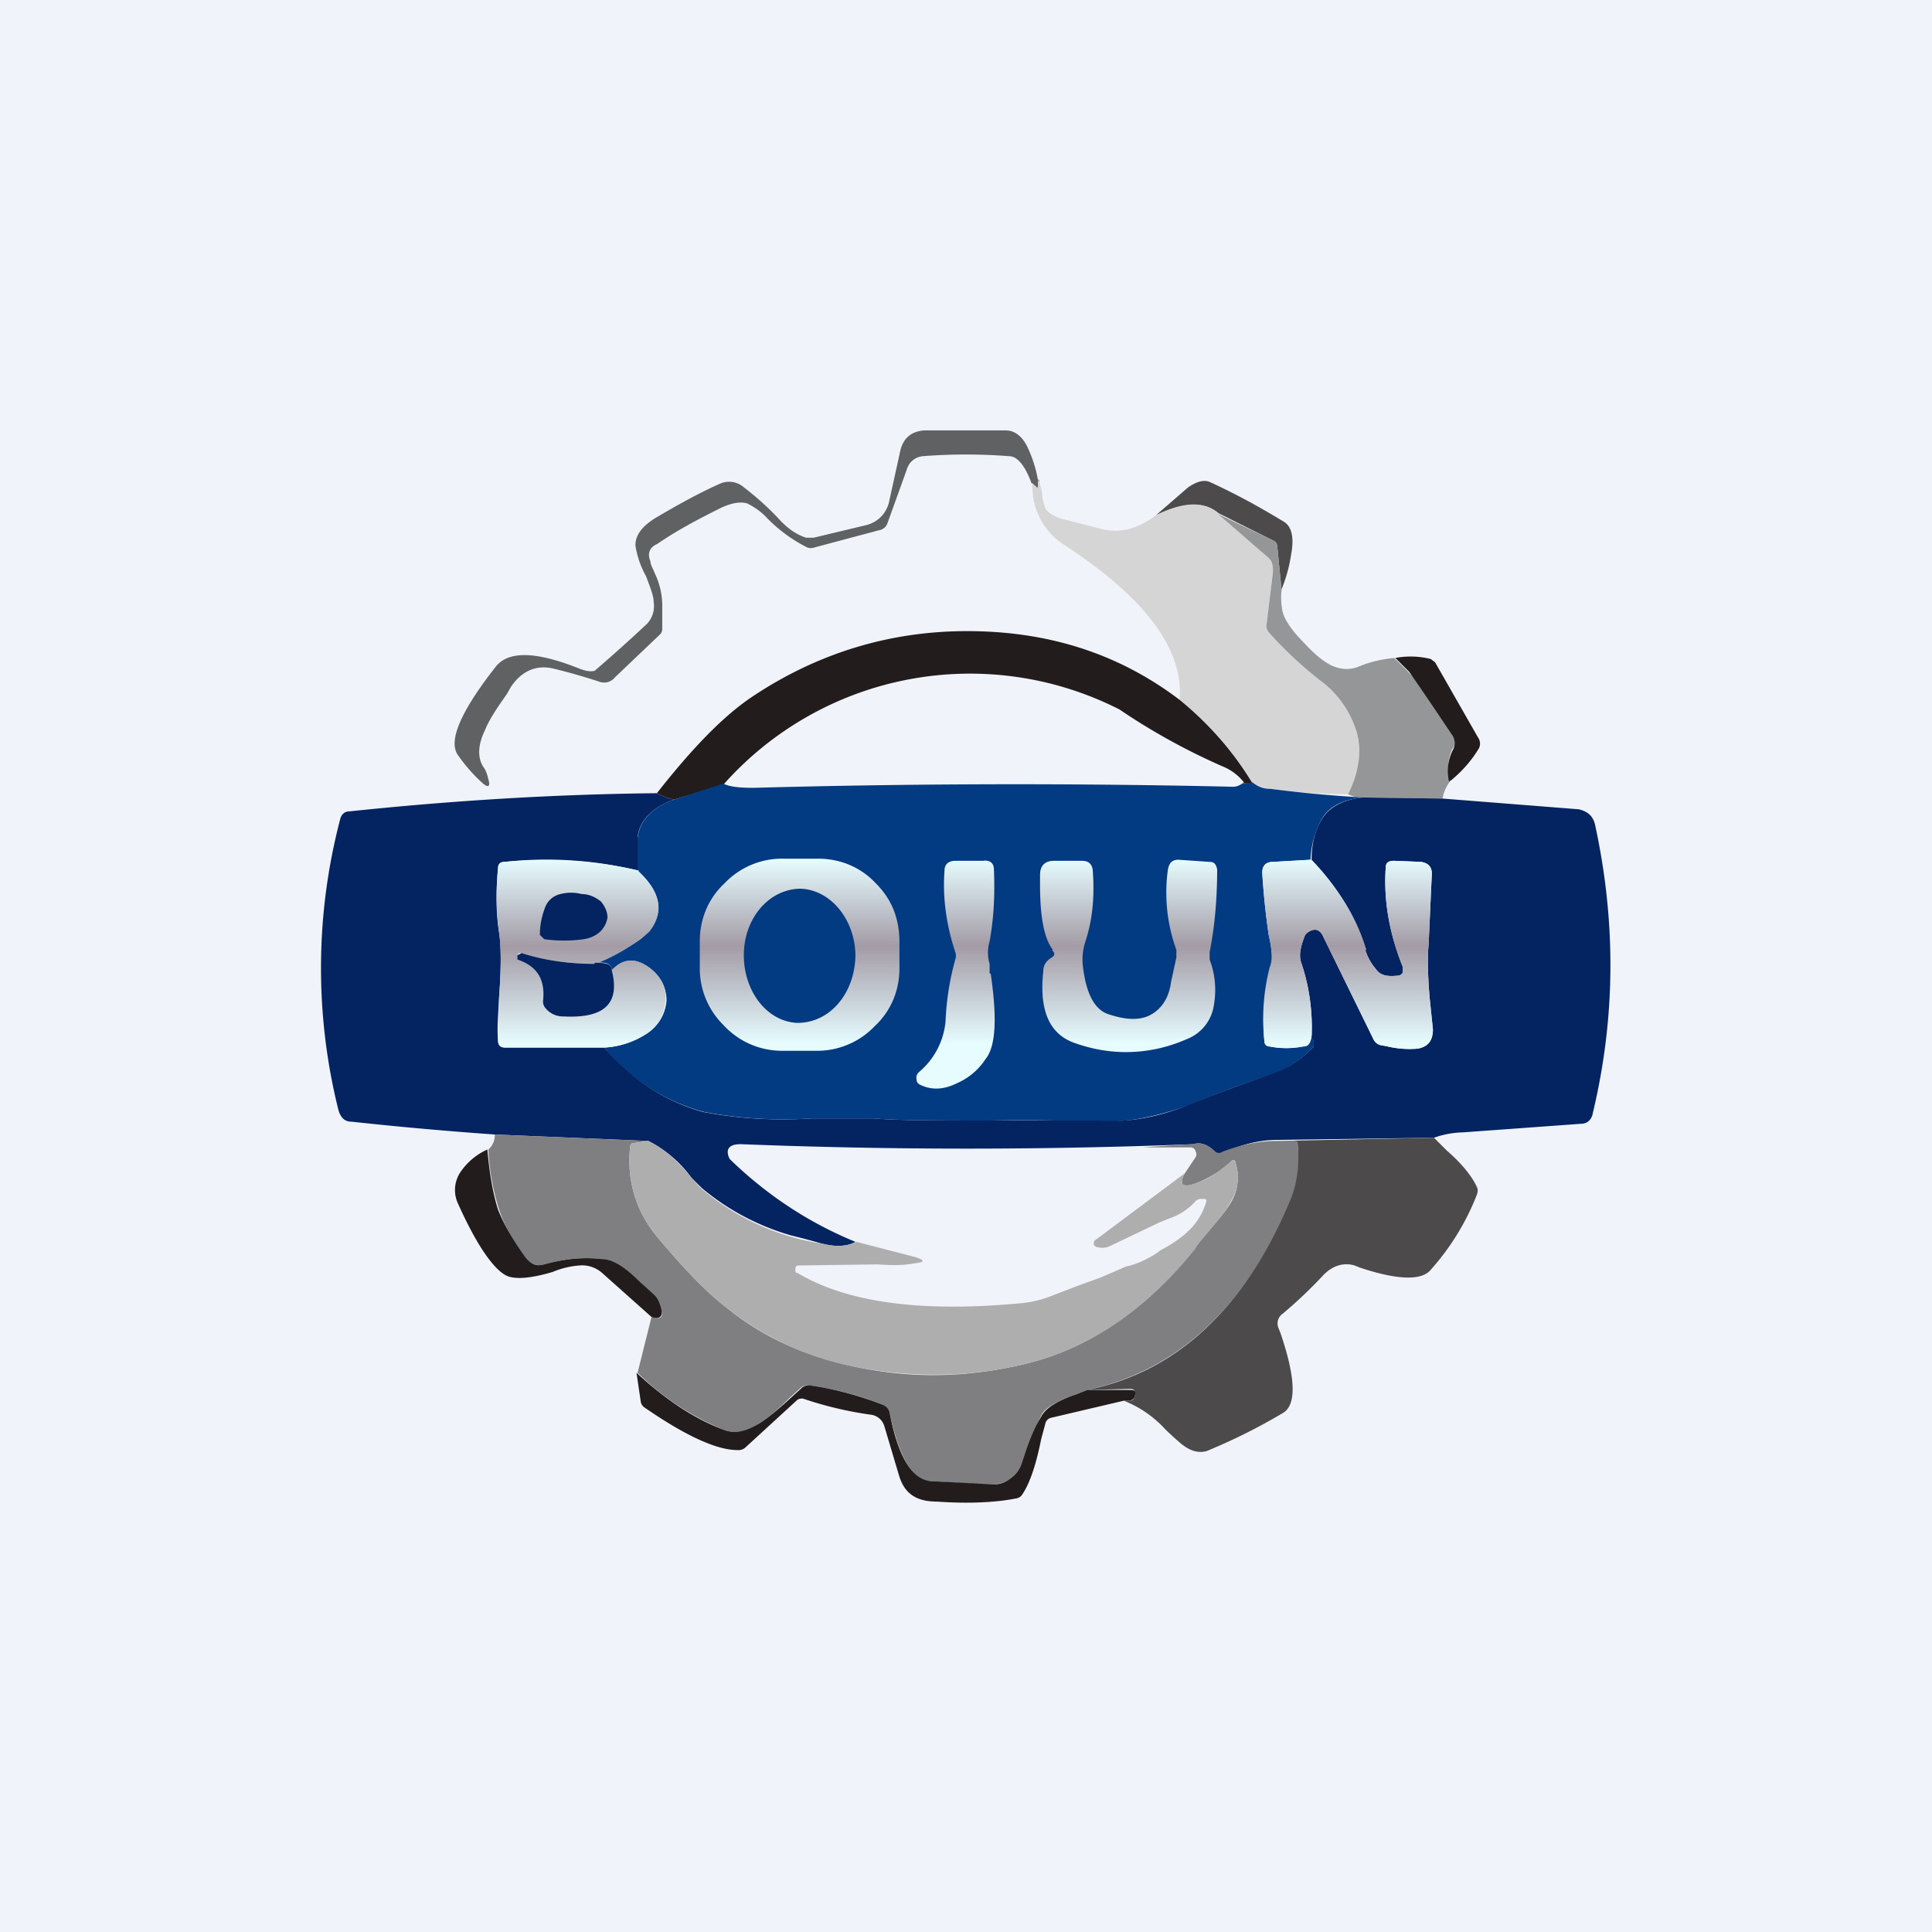 <!-- by TradingView --><svg width="18" height="18" viewBox="0 0 18 18" xmlns="http://www.w3.org/2000/svg"><path fill="#F0F3FA" d="M0 0h18v18H0z"/><path d="m11.94 5.5-.04-.41a.06.06 0 0 0-.03-.05l-.52-.26c-.13-.11-.32-.1-.58.02l.3-.26c.09-.06.15-.07.2-.05.24.11.46.23.69.37.07.04.1.14.07.3a1.4 1.4 0 0 1-.09.33Z" fill="#4C4A4B"/><path d="M9.68 4.47v.06c-.01.02-.02.02-.03 0l-.04-.03c-.06-.16-.13-.25-.21-.25a5.21 5.21 0 0 0-.8 0 .17.17 0 0 0-.15.12l-.18.5a.1.1 0 0 1-.08.07l-.6.16a.1.1 0 0 1-.07 0 1.39 1.39 0 0 1-.37-.27.62.62 0 0 0-.19-.14c-.07-.02-.16 0-.26.05-.2.1-.39.2-.58.33-.07.03-.09.09-.06.16 0 .03.02.06.04.11a.7.7 0 0 1 .07.29v.22c0 .02 0 .04-.02.06l-.42.4a.13.13 0 0 1-.15.04 5.65 5.65 0 0 0-.42-.12c-.16-.04-.3.02-.4.17l-.04.07c-.1.14-.17.25-.2.33-.07.14-.07.26-.02.34.03.04.04.08.05.12.02.07 0 .08-.05.04a1.54 1.54 0 0 1-.23-.26c-.1-.13.02-.41.35-.83.12-.15.38-.14.78.02.05.02.1.03.14.02a15.5 15.5 0 0 0 .49-.44.24.24 0 0 0 .06-.2c0-.06-.03-.13-.07-.24a.84.84 0 0 1-.1-.29c0-.1.07-.18.18-.25.22-.13.42-.24.6-.32a.21.21 0 0 1 .23.03c.13.1.24.2.35.32.07.07.14.12.23.15h.07l.5-.12c.1-.03.17-.1.2-.2l.11-.5c.03-.11.1-.17.22-.18h.76c.08 0 .15.05.2.15a1.2 1.2 0 0 1 .1.31Z" fill="#606163"/><path d="M10.77 4.8c.26-.13.45-.13.58-.02l.46.41c.04.04.06.09.05.14l-.06.49c0 .02 0 .05.02.07.15.16.31.31.48.45.18.14.29.3.34.48a.8.8 0 0 1-.08.58 5.8 5.8 0 0 1-.72-.05.36.36 0 0 1-.17-.05c-.18-.3-.4-.56-.68-.78.04-.47-.32-.95-1.07-1.44a.64.64 0 0 1-.3-.58l.03.04h.02v-.07c.02.03.03.07.04.13 0 .06.02.1.03.14.03.04.08.07.14.09l.39.1c.16.04.33 0 .5-.13Z" fill="#D6D5D6"/><path d="M11.94 5.5a.63.63 0 0 0 .01.2c.02.08.09.18.21.3.12.13.22.2.3.22a.3.3 0 0 0 .2-.01c.12-.05.23-.07.33-.08a5.05 5.05 0 0 1 .27.28l.27.44a.1.1 0 0 1 0 .13.43.43 0 0 0-.02.3.36.36 0 0 0-.07.16l-.74-.01a.3.3 0 0 1-.14-.03c.1-.2.13-.4.08-.58a.93.93 0 0 0-.34-.48 3.84 3.84 0 0 1-.48-.45.09.09 0 0 1-.02-.07l.06-.49c0-.05 0-.1-.05-.14l-.46-.4.52.25c.02.01.03.03.03.05l.04.4Z" fill="#959698"/><path d="M10.99 6.52c.27.22.5.48.68.78-.08 0-.11 0-.08-.01a.48.48 0 0 0-.2-.15 6 6 0 0 1-.96-.53 3.07 3.07 0 0 0-3.69.7l-.46.14c-.09-.02-.14-.05-.16-.06.33-.42.62-.72.89-.9.6-.4 1.27-.61 2-.61.74 0 1.4.2 1.98.64Zm2.51.76a.43.43 0 0 1 .04-.3.13.13 0 0 0-.01-.13 31.73 31.73 0 0 0-.4-.59L13 6.13a.77.77 0 0 1 .33.01l.04.03.4.7a.1.1 0 0 1 .01.1c-.06.1-.14.2-.26.3Z" fill="#221C1D"/><path d="M6.74 7.3c.05.03.15.04.28.04a88.92 88.92 0 0 1 4.47-.01c.04 0 .07-.02.1-.04-.03.01 0 .02.08 0 .05.04.1.06.17.06a12.12 12.12 0 0 0 .86.08c-.21.02-.35.1-.41.25a.84.84 0 0 0-.08.33l-.35.02c-.06 0-.1.03-.1.1a6.97 6.97 0 0 0 .06.58c.03.13.04.23.02.3a1.93 1.93 0 0 0-.06.69c0 .03.02.05.05.05.1.02.21.02.31 0 .05 0 .07-.03.08-.1l.02.05v.05a.92.92 0 0 1-.37.25c-.26.09-.52.18-.8.3-.29.1-.56.16-.83.15a20.7 20.7 0 0 0-1-.01c-.5 0-.86 0-1.1-.02h-.58a4 4 0 0 1-1-.06 1.8 1.8 0 0 1-.93-.6.8.8 0 0 0 .38-.12.4.4 0 0 0 .2-.32c0-.1-.04-.2-.13-.28-.14-.12-.27-.12-.38 0 0-.06-.05-.08-.16-.07.27-.11.44-.21.5-.29.15-.18.12-.37-.1-.57v-.3c.02-.17.14-.29.34-.36l.46-.15Z" fill="#023B81"/><path d="M6.12 7.39c.02.01.07.04.16.06-.2.07-.32.19-.34.35v.31a3.6 3.6 0 0 0-1.24-.08c-.04 0-.06.02-.06.06-.02.21-.02.41.01.6.02.13.02.33 0 .6-.01.18-.02.3-.01.4 0 .05.02.07.07.07h.92c.26.3.56.5.92.6a4 4 0 0 0 1.01.06h.58c.24.02.6.02 1.1.02h1c.27.02.54-.03.82-.14.29-.12.55-.21.8-.3a.92.92 0 0 0 .38-.25V9.7l-.02-.04c.01-.23-.02-.47-.1-.7-.02-.07 0-.15.04-.25l.02-.02c.07-.05.12-.03.15.04l.47.96a.1.1 0 0 0 .08.05l.05.01a.9.9 0 0 0 .28.02c.1-.02.14-.08.14-.18l-.03-.29c-.02-.23-.02-.4-.01-.5l.03-.66c0-.07-.04-.1-.1-.11l-.25-.01c-.06 0-.08.02-.08.07-.02.32.04.62.16.92v.05a.05.05 0 0 1-.05.03c-.09.01-.16 0-.2-.06a.5.5 0 0 1-.1-.18c-.1-.33-.27-.6-.5-.84 0-.12.02-.23.07-.33.06-.14.2-.23.41-.25l.74.01 1.27.1c.08.02.13.06.15.14.2.92.19 1.81-.02 2.69-.01.06-.05.1-.11.1l-1.1.08a.86.86 0 0 0-.27.05l-1.46.02c-.18 0-.35.05-.5.12a.06.06 0 0 1-.08-.01c-.07-.07-.14-.09-.2-.07a53.74 53.74 0 0 1-4.22 0c-.1 0-.14.04-.11.12l.01.02c.34.33.73.59 1.17.77-.07.04-.17.05-.3.02a6.9 6.9 0 0 0-.3-.08 2.27 2.27 0 0 1-.83-.44 7.57 7.57 0 0 1-.1-.1 1.12 1.12 0 0 0-.4-.34l-1.43-.06c-.7-.05-1.15-.1-1.34-.12-.06 0-.1-.04-.12-.12a5.47 5.47 0 0 1 .02-2.7c.01-.04.04-.07.08-.07.95-.1 1.9-.16 2.87-.17Z" fill="#032461"/><path d="M8.38 9.02c0 .21-.08.4-.23.54a.74.74 0 0 1-.54.23h-.32a.74.74 0 0 1-.55-.24.74.74 0 0 1-.22-.54v-.24c0-.21.08-.4.23-.54A.74.74 0 0 1 7.3 8h.32c.21 0 .4.08.54.23.15.15.22.33.22.55v.23Zm-2.43-.9c.21.2.24.38.1.56a1.7 1.7 0 0 1-.5.3c-.24 0-.47-.03-.7-.1-.01 0-.02 0-.03.02v.04c.18.06.26.18.24.38 0 .03 0 .05.02.07.04.05.1.08.17.08.38.02.53-.12.45-.43.11-.12.24-.12.38 0 .09.08.13.17.12.28a.4.4 0 0 1-.19.32.8.8 0 0 1-.38.12h-.92c-.05 0-.07-.02-.07-.07l.01-.4c.02-.27.02-.47 0-.6a2.65 2.65 0 0 1-.01-.6c0-.04.02-.06.06-.06.45-.04.86-.01 1.25.08Zm3.27.95v-.09a.37.37 0 0 1 0-.21c.04-.22.05-.44.04-.67 0-.06-.04-.09-.1-.08H8.9c-.06 0-.1.03-.1.09-.02.26.02.52.1.76a.1.1 0 0 1 0 .07 2.5 2.5 0 0 0-.09.57.7.7 0 0 1-.25.48.07.07 0 0 0-.02.07c0 .03.02.04.04.05.11.05.22.04.34-.02a.6.6 0 0 0 .26-.22c.1-.12.11-.39.05-.8Zm.59-.22c-.08-.1-.12-.3-.12-.6v-.1c0-.09.05-.13.13-.13h.26c.05 0 .09.02.1.08.02.25 0 .47-.07.68a.53.53 0 0 0-.02.23c.03.25.11.4.24.44.15.05.28.06.38.01.1-.05.18-.15.2-.31l.05-.23v-.07a1.56 1.56 0 0 1-.08-.74c.01-.07.04-.1.1-.1l.29.02c.04 0 .06.02.07.07 0 .26-.02.52-.07.77v.07a.8.8 0 0 1 .04.42.4.4 0 0 1-.25.32c-.34.15-.7.16-1.04.04-.24-.08-.34-.3-.3-.67 0-.06.03-.1.08-.13.03-.02.03-.04 0-.07Zm2.92 0c-.1-.33-.28-.6-.52-.84l-.35.02c-.06 0-.1.03-.1.1a6.97 6.97 0 0 0 .06.58c.03.13.04.23.01.3a1.93 1.93 0 0 0-.05.69c0 .03.02.05.05.05.1.02.21.02.31 0 .05 0 .07-.03.08-.1.01-.22-.02-.46-.1-.69-.02-.07 0-.15.04-.25l.02-.02c.07-.05.12-.03.15.04l.47.96a.1.1 0 0 0 .08.05l.05.01a.9.9 0 0 0 .28.02c.1-.02.14-.08.14-.18l-.03-.29c-.02-.23-.02-.4-.01-.5l.03-.66c0-.07-.04-.1-.1-.11l-.25-.01c-.06 0-.08.02-.08.07-.02.32.04.62.16.92v.05a.06.06 0 0 1-.05.03c-.09.01-.16 0-.2-.06a.5.5 0 0 1-.1-.18Z" fill="url(#a)"/><path d="M6.93 8.9c0 .34.22.62.5.63.3 0 .53-.27.54-.62 0-.34-.23-.62-.51-.63-.29 0-.53.27-.53.62Z" fill="#023B81"/><path d="M5.66 8.55c-.02.11-.1.18-.22.2a1.3 1.3 0 0 1-.37 0l-.04-.04c0-.1.02-.18.05-.26a.2.2 0 0 1 .14-.12.4.4 0 0 1 .2 0c.07 0 .13.03.18.07.04.05.06.1.06.15Zm-.12.42c.11 0 .16.01.16.07.08.31-.07.45-.45.43a.21.21 0 0 1-.17-.08.09.09 0 0 1-.02-.07c.02-.2-.06-.32-.24-.38V8.9l.04-.02c.22.07.45.1.68.1Z" fill="#032461"/><path d="m6.04 10.63-.14.02c-.02 0-.03.02-.03.04-.03.3.05.59.25.83.25.3.47.53.67.68.35.28.77.46 1.26.55.47.09.93.08 1.4-.02.65-.13 1.2-.5 1.68-1.1l.1-.13c.12-.13.2-.23.24-.3a.45.45 0 0 0 .04-.37c0-.02-.02-.03-.04-.01a.97.97 0 0 1-.27.18c-.17.08-.23.05-.16-.07l.1-.15a.05.05 0 0 0 0-.05.05.05 0 0 0-.04-.04h-.45a13.97 13.97 0 0 1 .47-.03c.06-.02.13 0 .2.07.02.01.04.02.07 0 .16-.06.33-.1.5-.1h.16c.03 0 .04.01.04.04.02.2 0 .36-.06.5-.42 1.01-1.06 1.6-1.9 1.78l-.1.04c-.18.06-.3.13-.33.2-.07.15-.13.29-.18.44a.27.27 0 0 1-.1.14.27.27 0 0 1-.16.06c-.2 0-.4-.02-.58-.03-.18 0-.3-.22-.39-.63a.1.1 0 0 0-.06-.08 2.8 2.8 0 0 0-.68-.18.1.1 0 0 0-.09.02l-.11.1c-.12.12-.22.2-.29.24-.11.07-.22.09-.32.05a2.5 2.5 0 0 1-.8-.53l.13-.52c.09.03.12 0 .08-.1a.2.2 0 0 0-.06-.1 1.75 1.75 0 0 1-.12-.12c-.14-.14-.26-.21-.37-.22-.17-.02-.35 0-.53.05a.15.15 0 0 1-.17-.06c-.11-.14-.2-.3-.25-.45a2.2 2.2 0 0 1-.1-.56.18.18 0 0 0 .06-.14l1.43.06Z" fill="#7F7F81"/><path d="m13.36 10.6.12.12c.15.13.24.25.28.34.01.02.01.04 0 .07a2.3 2.3 0 0 1-.43.7c-.08.1-.3.1-.66-.02l-.05-.02c-.1-.03-.21 0-.3.1a4.2 4.2 0 0 1-.37.35.11.11 0 0 0-.04.13l.02.05c.14.41.15.66.03.74-.25.15-.5.27-.72.36-.08.02-.16 0-.26-.09a3.33 3.33 0 0 1-.12-.11 1.04 1.04 0 0 0-.39-.27h.06c.02 0 .04-.02.04-.04.01-.05 0-.07-.04-.07l-.4.01c.84-.17 1.48-.77 1.9-1.79.05-.13.08-.3.06-.5 0-.02-.01-.03-.04-.03h-.16l1.47-.03Z" fill="#4C4A4B"/><path d="M6.04 10.63c.13.06.26.17.4.34l.09.1a2.27 2.27 0 0 0 1.15.52c.12.03.22.02.3-.02l.54.14c.1.03.1.05 0 .06-.1.02-.22.02-.34.01l-.74.01c-.02 0-.03.01-.03.04 0 .01 0 .03.02.03.47.28 1.17.37 2.1.28.09-.01.17-.03.25-.06l.26-.1.22-.08.23-.1c.1-.02.2-.07.28-.12l.04-.03c.13-.07.21-.13.26-.18a.6.6 0 0 0 .17-.28s0-.02-.02-.02h-.02c-.02 0-.04 0-.06.02a.58.58 0 0 1-.24.16l-.1.04-.46.22a.16.16 0 0 1-.11.01.04.04 0 0 1-.04-.03c0-.01 0-.03.02-.04l.83-.62c-.07.12-.01.15.16.07.09-.03.17-.1.27-.18.02-.02.03-.01.04.01.04.12.03.24-.04.36-.04.08-.12.18-.23.31-.05.06-.09.1-.1.13-.48.6-1.04.97-1.69 1.1-.47.1-.93.1-1.4.02a2.78 2.78 0 0 1-1.26-.55c-.2-.15-.42-.38-.67-.68-.2-.24-.28-.52-.25-.83 0-.02.01-.04.03-.04l.14-.02Z" fill="#AEAEAF"/><path d="M4.54 10.7c.02.23.05.41.1.57.06.15.15.3.26.45.05.06.1.08.17.06.18-.05.36-.07.53-.05.11 0 .23.08.37.22l.12.11a.2.2 0 0 1 .06.1c.04.1 0 .14-.08.11l-.46-.41a.28.28 0 0 0-.21-.07.8.8 0 0 0-.25.06c-.2.06-.34.07-.42.04-.12-.05-.28-.27-.46-.67a.3.3 0 0 1 .02-.3.6.6 0 0 1 .25-.21Zm5.59 2.25h.4c.04 0 .06.01.04.06 0 .02-.02.03-.04.04h-.06l-.68.16a.07.07 0 0 0-.05.05l-.04.15c-.05.25-.11.42-.18.52a.08.08 0 0 1-.05.03c-.2.04-.46.05-.74.03-.2 0-.3-.08-.35-.23l-.14-.47a.15.15 0 0 0-.13-.11 3.43 3.43 0 0 1-.63-.15c-.02 0-.04 0-.06.02l-.48.44a.1.1 0 0 1-.07.02c-.19 0-.48-.13-.87-.4a.08.08 0 0 1-.03-.05l-.04-.27c.27.25.54.43.81.53.1.04.2.02.32-.05.07-.04.17-.12.29-.23l.11-.1a.1.1 0 0 1 .1-.03c.21.03.44.09.67.18a.1.1 0 0 1 .06.08c.08.41.21.62.39.63l.58.03c.06 0 .11-.02.16-.06a.27.27 0 0 0 .1-.14c.05-.15.1-.3.18-.43.04-.08.15-.15.33-.21l.1-.04Z" fill="#221C1D"/><defs><linearGradient id="a" x1="8.69" y1="8.01" x2="8.69" y2="9.72" gradientUnits="userSpaceOnUse"><stop stop-color="#E6FCFF"/><stop offset=".47" stop-color="#A39BA6"/><stop offset="1" stop-color="#E6FCFF"/></linearGradient></defs></svg>